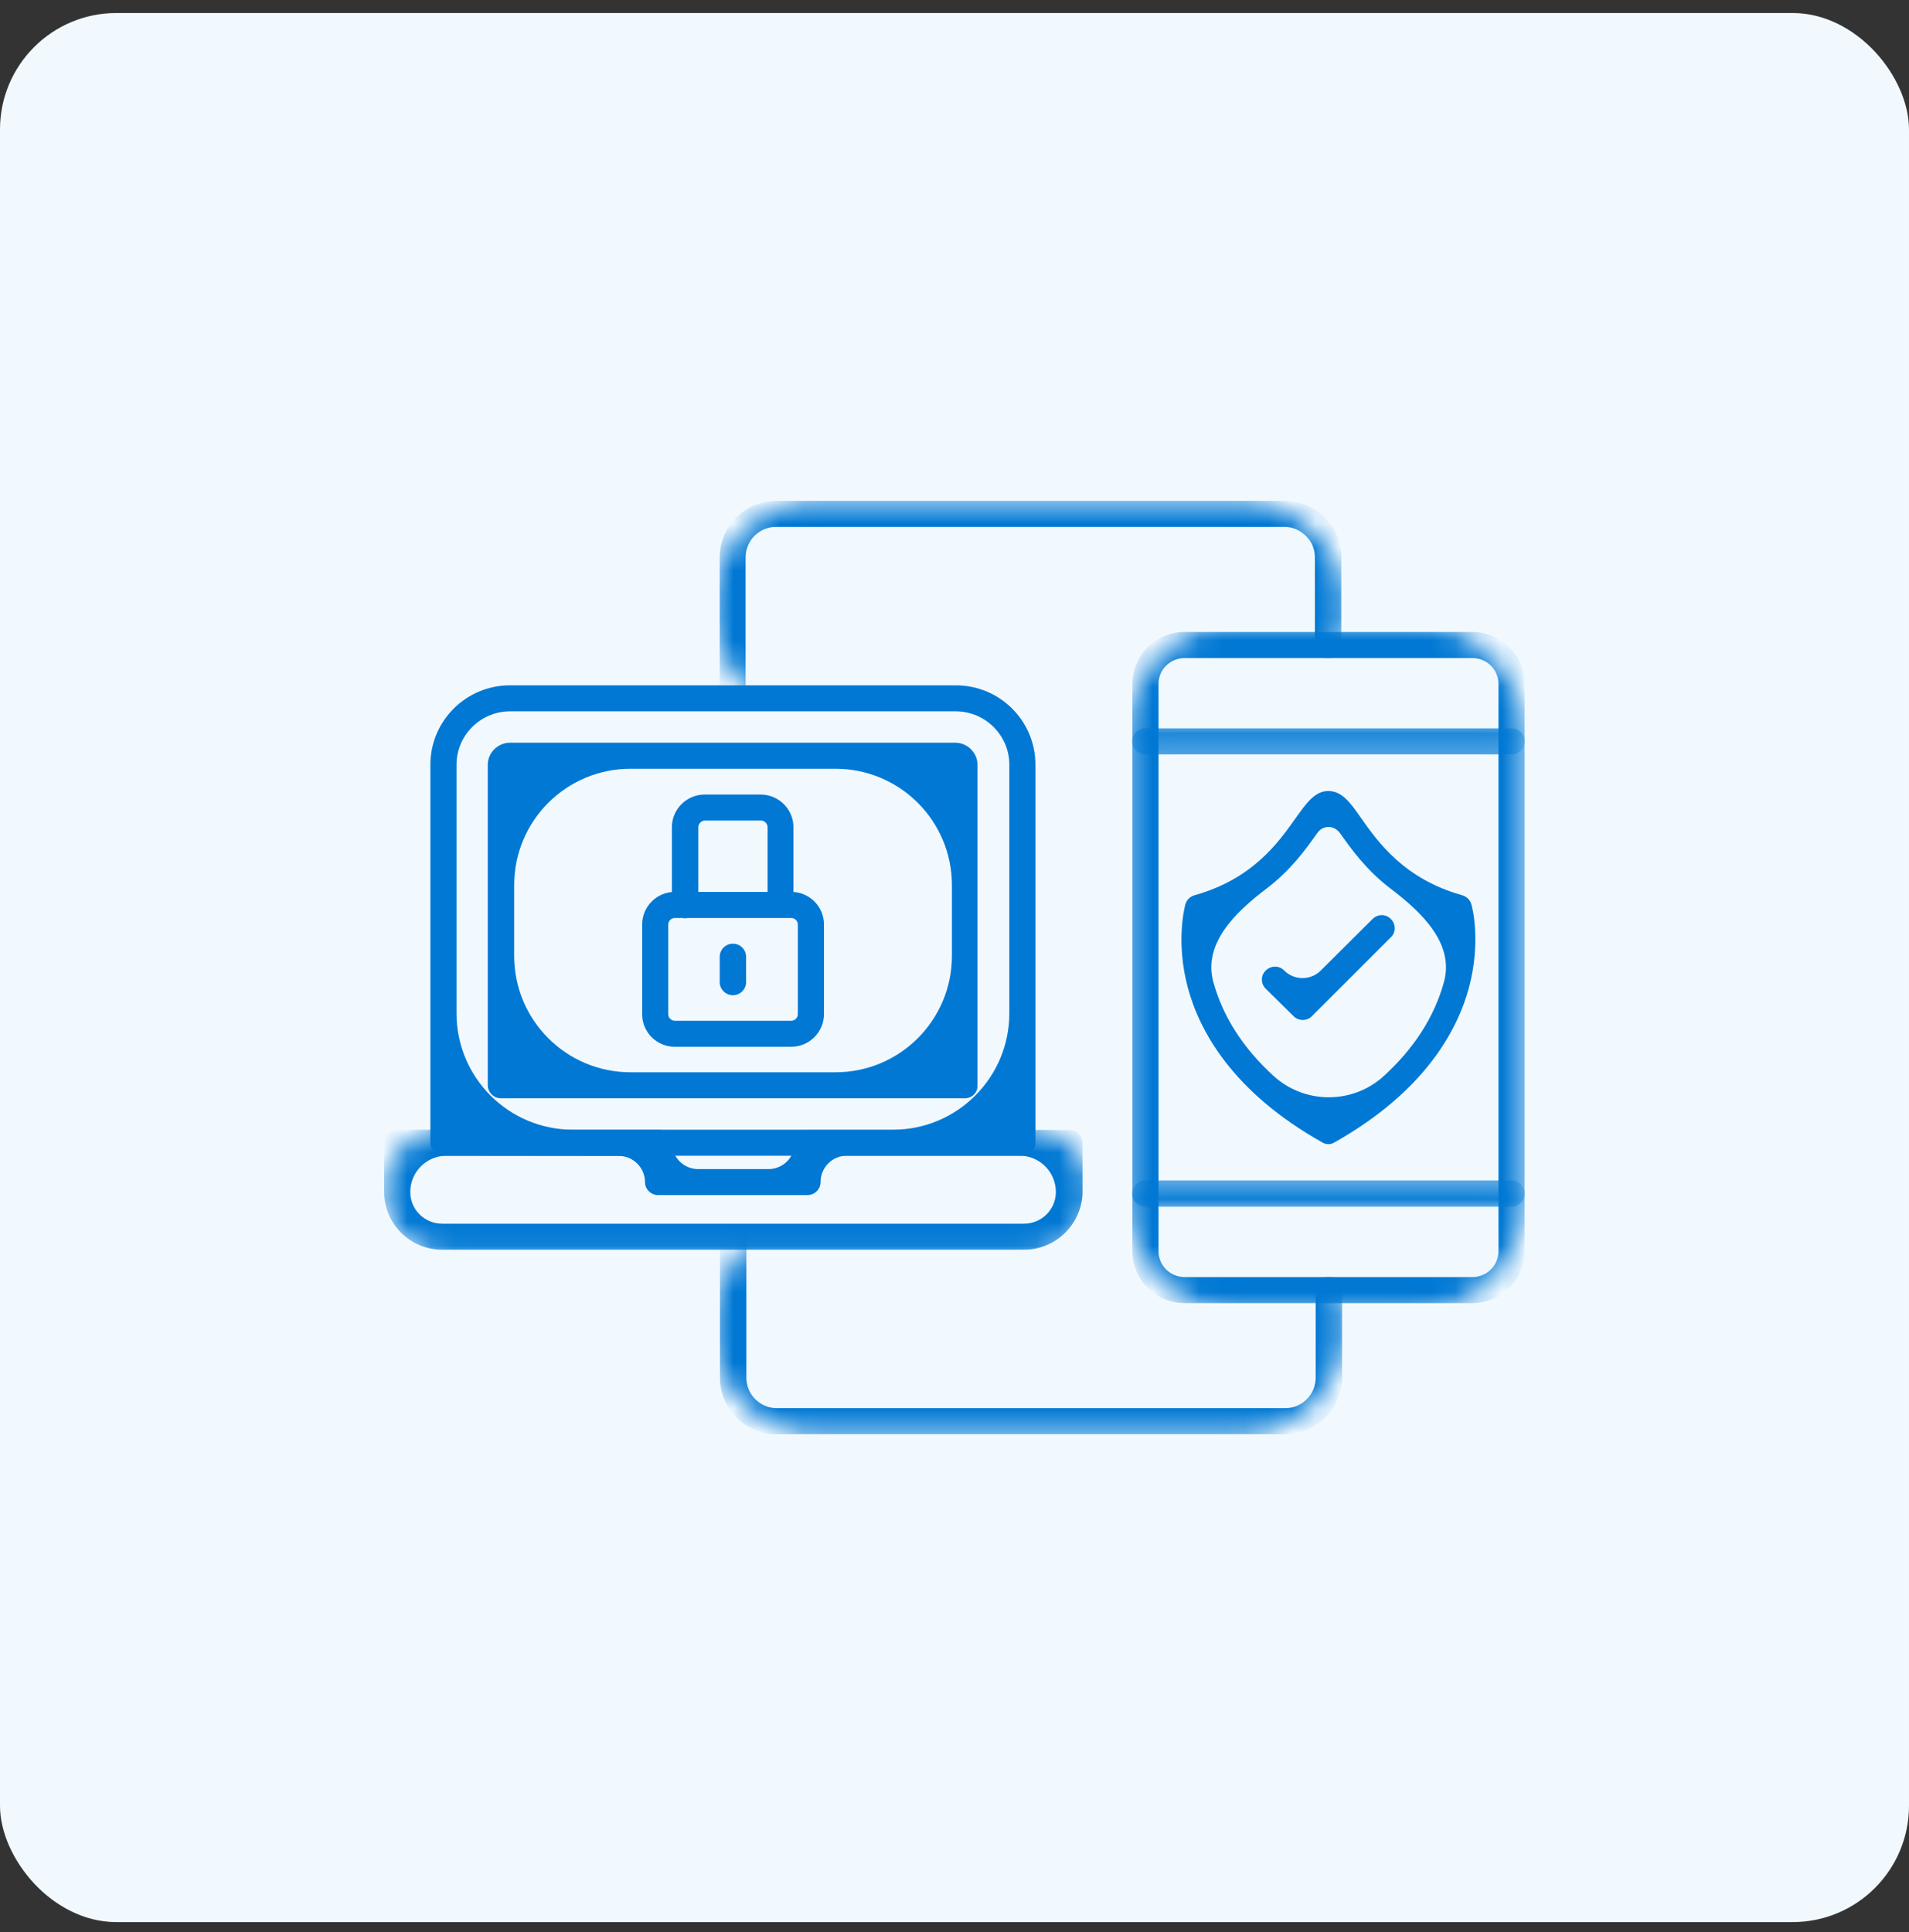 <svg width="82" height="83" viewBox="0 0 82 83" fill="none" xmlns="http://www.w3.org/2000/svg">
<rect x="0" y="0" width="82" height="83" fill="#333333" stroke="none"/>
<rect y="0.559" width="82" height="82" rx="5" fill="#F1F9FF"/>
<path fill-rule="evenodd" clip-rule="evenodd" d="M19.609 43.524C19.609 46.285 21.847 48.524 24.609 48.524H38.355C41.116 48.524 43.355 46.285 43.355 43.524V32.844C43.355 31.584 42.32 30.553 41.056 30.553H21.907C20.643 30.553 19.609 31.584 19.609 32.844V43.524ZM43.921 49.641H19.054C18.742 49.641 18.487 49.388 18.487 49.088V32.844C18.487 30.963 20.02 29.436 21.907 29.436H41.056C42.945 29.436 44.476 30.963 44.476 32.844V49.077C44.487 49.388 44.232 49.641 43.921 49.641Z" fill="#0078D4"/>
<path fill-rule="evenodd" clip-rule="evenodd" d="M22.085 41.057C22.085 43.818 24.324 46.057 27.085 46.057H35.889C38.651 46.057 40.889 43.818 40.889 41.057V38.02C40.889 35.258 38.651 33.02 35.889 33.02H27.085C24.324 33.02 22.085 35.258 22.085 38.02V41.057ZM41.444 47.174H21.519C21.207 47.174 20.952 46.919 20.952 46.61V32.844C20.952 32.335 21.385 31.902 21.898 31.902H41.044C41.554 31.902 41.987 32.334 41.987 32.844V46.61C42.011 46.919 41.755 47.174 41.444 47.174Z" fill="#0078D4"/>
<mask id="mask0_4277_21029" style="mask-type:luminance" maskUnits="userSpaceOnUse" x="16" y="48" width="31" height="6">
<path d="M16.5 51.207C16.5 49.703 17.719 48.484 19.222 48.484H44.167C45.67 48.484 46.889 49.703 46.889 51.207C46.889 52.71 45.67 53.929 44.167 53.929H19.222C17.719 53.929 16.5 52.71 16.5 51.207Z" fill="white"/>
</mask>
<g mask="url(#mask0_4277_21029)">
<path fill-rule="evenodd" clip-rule="evenodd" d="M19.183 49.641C18.322 49.64 17.623 50.338 17.623 51.199C17.623 51.951 18.232 52.56 18.988 52.56H43.989C44.743 52.56 45.354 51.951 45.354 51.199C45.354 50.337 44.655 49.639 43.794 49.639H36.377C35.754 49.639 35.248 50.145 35.248 50.768C35.248 51.079 34.993 51.333 34.68 51.333H28.272C27.961 51.333 27.706 51.079 27.706 50.78C27.706 50.156 27.201 49.65 26.577 49.649L19.183 49.641ZM43.989 53.678H18.988C17.612 53.678 16.5 52.56 16.5 51.199V49.074C16.5 48.765 16.755 48.522 17.067 48.522H28.296C28.607 48.522 28.862 48.775 28.862 49.086C28.862 49.71 29.368 50.215 29.991 50.215H33.009C33.633 50.215 34.138 49.71 34.138 49.086C34.138 48.775 34.394 48.533 34.705 48.533H45.934C46.245 48.533 46.5 48.786 46.5 49.098V51.222C46.475 52.562 45.365 53.678 43.989 53.678Z" fill="#0078D4"/>
</g>
<mask id="mask1_4277_21029" style="mask-type:luminance" maskUnits="userSpaceOnUse" x="48" y="26" width="18" height="31">
<path d="M48.374 31.711C48.374 28.95 50.613 26.711 53.374 26.711H60.5C63.261 26.711 65.5 28.95 65.5 31.711V51.408C65.5 54.169 63.261 56.408 60.5 56.408H53.374C50.613 56.408 48.374 54.169 48.374 51.408V31.711Z" fill="white"/>
</mask>
<g mask="url(#mask1_4277_21029)">
<path fill-rule="evenodd" clip-rule="evenodd" d="M50.886 28.264C50.263 28.264 49.763 28.761 49.763 29.381V53.736C49.763 54.355 50.263 54.854 50.886 54.854H63.246C63.867 54.854 64.367 54.355 64.367 53.736V29.381C64.367 28.761 63.867 28.264 63.246 28.264H50.886ZM63.246 55.971H50.886C49.641 55.971 48.641 54.966 48.641 53.736V29.381C48.641 28.14 49.652 27.145 50.886 27.145H63.246C64.491 27.145 65.489 28.152 65.489 29.381V53.736C65.489 54.975 64.491 55.971 63.246 55.971Z" fill="#0078D4"/>
</g>
<mask id="mask2_4277_21029" style="mask-type:luminance" maskUnits="userSpaceOnUse" x="48" y="31" width="18" height="2">
<path d="M48.374 31.908C48.374 31.498 48.706 31.166 49.116 31.166H64.758C65.168 31.166 65.5 31.498 65.5 31.908C65.5 32.319 65.168 32.651 64.758 32.651H49.116C48.706 32.651 48.374 32.319 48.374 31.908Z" fill="white"/>
</mask>
<g mask="url(#mask2_4277_21029)">
<path fill-rule="evenodd" clip-rule="evenodd" d="M64.933 32.401H49.195C48.884 32.401 48.629 32.147 48.629 31.848C48.629 31.537 48.884 31.283 49.195 31.283H64.933C65.245 31.283 65.5 31.537 65.5 31.848C65.488 32.157 65.245 32.401 64.933 32.401Z" fill="#0078D4"/>
</g>
<mask id="mask3_4277_21029" style="mask-type:luminance" maskUnits="userSpaceOnUse" x="48" y="50" width="18" height="2">
<path d="M48.374 51.209C48.374 50.799 48.706 50.467 49.116 50.467H64.758C65.168 50.467 65.5 50.799 65.5 51.209C65.5 51.619 65.168 51.952 64.758 51.952H49.116C48.706 51.952 48.374 51.619 48.374 51.209Z" fill="white"/>
</mask>
<g mask="url(#mask3_4277_21029)">
<path fill-rule="evenodd" clip-rule="evenodd" d="M64.933 51.832H49.195C48.884 51.832 48.629 51.579 48.629 51.268C48.629 50.958 48.884 50.703 49.195 50.703H64.933C65.245 50.703 65.5 50.958 65.5 51.268C65.488 51.579 65.245 51.832 64.933 51.832Z" fill="#0078D4"/>
</g>
<path fill-rule="evenodd" clip-rule="evenodd" d="M28.984 39.43C28.841 39.43 28.705 39.552 28.705 39.706V43.567C28.705 43.711 28.829 43.844 28.984 43.844H33.993C34.136 43.844 34.27 43.722 34.27 43.567V39.706C34.27 39.563 34.148 39.43 33.993 39.43H28.984ZM33.993 44.961H28.984C28.216 44.961 27.584 44.343 27.584 43.567V39.706C27.584 38.943 28.206 38.31 28.984 38.31H33.993C34.759 38.31 35.393 38.931 35.393 39.706V43.567C35.391 44.331 34.759 44.961 33.993 44.961Z" fill="#0078D4"/>
<path fill-rule="evenodd" clip-rule="evenodd" d="M33.537 39.428C33.226 39.428 32.971 39.173 32.971 38.873V35.532C32.971 35.378 32.837 35.244 32.683 35.244H30.283C30.129 35.244 29.995 35.378 29.995 35.532V38.873C29.995 39.185 29.74 39.438 29.429 39.438C29.116 39.438 28.86 39.185 28.86 38.873V35.532C28.86 34.757 29.494 34.127 30.272 34.127H32.671C33.448 34.127 34.082 34.757 34.082 35.532V38.873C34.104 39.185 33.849 39.428 33.537 39.428Z" fill="#0078D4"/>
<path fill-rule="evenodd" clip-rule="evenodd" d="M31.482 42.747C31.17 42.747 30.915 42.492 30.915 42.192V41.098C30.915 40.786 31.17 40.533 31.482 40.533C31.795 40.533 32.048 40.786 32.048 41.098V42.192C32.048 42.492 31.793 42.747 31.482 42.747Z" fill="#0078D4"/>
<path fill-rule="evenodd" clip-rule="evenodd" d="M54.393 38.175C53.038 39.203 51.668 40.544 52.119 42.184C52.528 43.666 53.393 45.013 54.7 46.21C56.038 47.435 58.105 47.439 59.444 46.215C60.749 45.021 61.613 43.672 62.023 42.184C62.474 40.545 61.101 39.207 59.747 38.18C58.683 37.374 58.032 36.452 57.569 35.8C57.304 35.429 56.826 35.423 56.569 35.8C56.108 36.452 55.457 37.37 54.393 38.175ZM57.07 49.144C56.97 49.144 56.883 49.121 56.794 49.067C52.894 46.876 51.506 44.231 51.017 42.404C50.485 40.392 50.907 38.897 50.916 38.843C50.972 38.653 51.117 38.51 51.307 38.454C53.805 37.758 54.916 36.186 55.649 35.146C56.115 34.493 56.48 33.975 57.059 33.975C57.648 33.975 58.016 34.493 58.47 35.146C59.203 36.186 60.324 37.758 62.812 38.454C63.002 38.51 63.145 38.653 63.201 38.843C63.224 38.909 63.634 40.392 63.102 42.404C62.613 44.231 61.225 46.864 57.325 49.067C57.26 49.111 57.159 49.144 57.07 49.144Z" fill="#0078D4"/>
<path fill-rule="evenodd" clip-rule="evenodd" d="M55.96 43.81C55.815 43.81 55.67 43.754 55.56 43.644L54.371 42.47C54.148 42.25 54.148 41.896 54.371 41.685C54.593 41.465 54.949 41.465 55.16 41.685C55.595 42.119 56.299 42.12 56.734 41.686L58.957 39.473C59.179 39.251 59.533 39.251 59.744 39.473C59.966 39.696 59.966 40.05 59.744 40.258L56.345 43.655C56.248 43.754 56.105 43.81 55.96 43.81Z" fill="#0078D4"/>
<mask id="mask4_4277_21029" style="mask-type:luminance" maskUnits="userSpaceOnUse" x="30" y="21" width="28" height="10">
<path d="M30.556 26.09C30.556 23.561 32.605 21.512 35.134 21.512H53.2C55.728 21.512 57.778 23.561 57.778 26.09C57.778 28.619 55.728 30.668 53.2 30.668H35.134C32.605 30.668 30.556 28.619 30.556 26.09Z" fill="white"/>
</mask>
<g mask="url(#mask4_4277_21029)">
<path fill-rule="evenodd" clip-rule="evenodd" d="M31.482 30.552C31.17 30.552 30.915 30.299 30.915 29.988V23.936C30.915 22.598 32.004 21.512 33.349 21.512H55.183C55.827 21.512 56.438 21.767 56.904 22.219C57.36 22.674 57.615 23.281 57.615 23.934V27.708C57.615 28.017 57.36 28.273 57.049 28.273C56.735 28.273 56.48 28.017 56.48 27.708V23.936C56.48 23.594 56.347 23.259 56.092 23.018C55.848 22.774 55.514 22.629 55.171 22.629H33.338C32.616 22.629 32.027 23.217 32.027 23.936V29.999C32.048 30.311 31.793 30.552 31.482 30.552Z" fill="#0078D4"/>
</g>
<mask id="mask5_4277_21029" style="mask-type:luminance" maskUnits="userSpaceOnUse" x="30" y="52" width="28" height="10">
<path d="M30.555 57.026C30.555 54.497 32.605 52.447 35.133 52.447H53.199C55.727 52.447 57.777 54.497 57.777 57.026C57.777 59.554 55.727 61.604 53.199 61.604H35.133C32.605 61.604 30.555 59.554 30.555 57.026Z" fill="white"/>
</mask>
<g mask="url(#mask5_4277_21029)">
<path fill-rule="evenodd" clip-rule="evenodd" d="M55.193 61.603H33.359C32.015 61.603 30.925 60.518 30.925 59.178V53.115C30.925 52.804 31.18 52.551 31.493 52.551C31.805 52.551 32.06 52.804 32.06 53.115V59.178C32.06 59.898 32.648 60.485 33.37 60.485H55.204C55.925 60.485 56.515 59.898 56.515 59.178V55.406C56.515 55.095 56.77 54.842 57.082 54.842C57.393 54.842 57.648 55.095 57.648 55.406V59.178C57.625 60.518 56.538 61.603 55.193 61.603Z" fill="#0078D4"/>
</g>
</svg>
